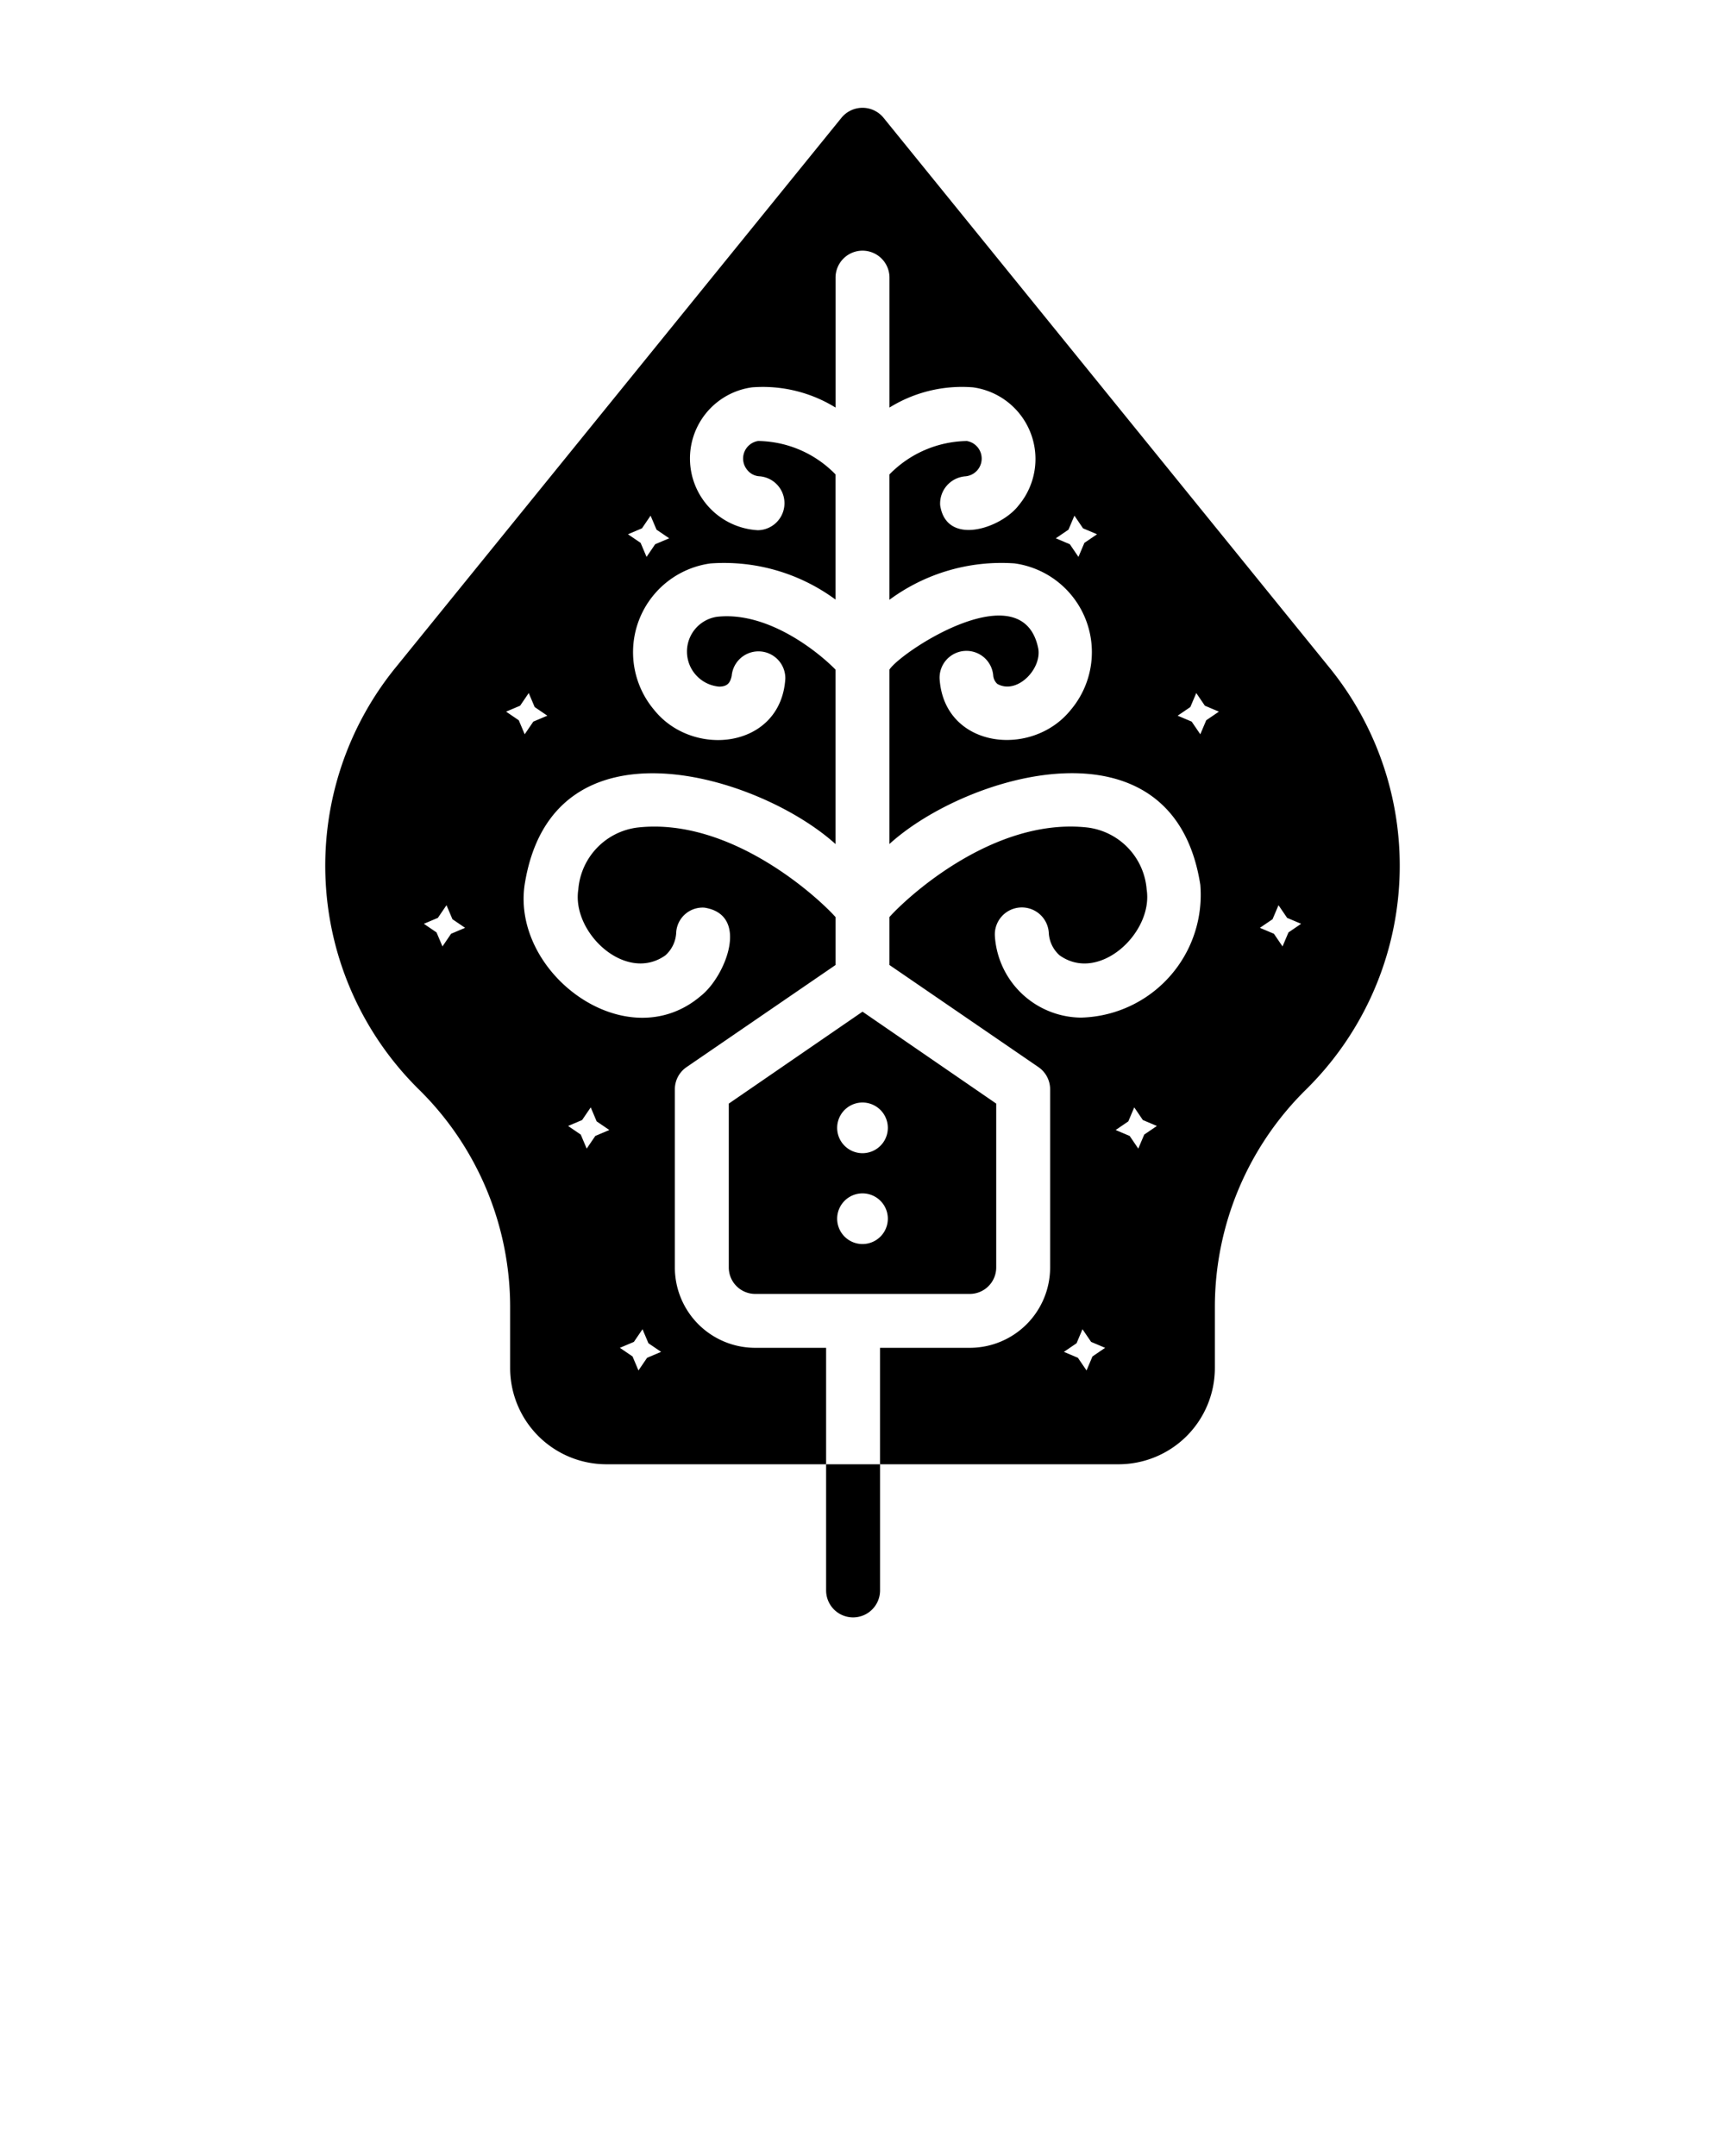 <svg xmlns="http://www.w3.org/2000/svg" data-name="glyph" viewBox="0 0 64 80" x="0px" y="0px"><title>1</title><path d="M49.294,24.735,32.78,4.37a1.007,1.007,0,0,0-1.56,0L14.706,24.735a11.659,11.659,0,0,0,.88,15.734,11.33,11.33,0,0,1,3.341,8.002v2.291A3.573,3.573,0,0,0,22.498,54.333h8.152V50.012H28.019a2.982,2.982,0,0,1-2.981-2.981v-6.612a.997.997,0,0,1,.43-.82l5.531-3.791V34.028c-.68-.76-3.911-3.711-7.352-3.321a2.515,2.515,0,0,0-2.191,2.301c-.251,1.596,1.759,3.485,3.231,2.441a1.198,1.198,0,0,0,.4-.83.982.982,0,0,1,1.05-.94c1.7.269.774,2.555-.13,3.271-2.752,2.353-7.03-.811-6.542-4.121,1.017-6.45,8.719-4.055,11.533-1.51l0-6.472c-.55-.57-2.461-2.181-4.401-1.96a1.305,1.305,0,0,0,.09,2.591c.286-.005.403-.123.46-.4a.997.997,0,0,1,1.99.1c-.158,2.593-3.425,2.972-4.871,1.16a3.324,3.324,0,0,1,2.091-5.431,6.97,6.97,0,0,1,4.641,1.34V17.603A4.075,4.075,0,0,0,28.129,16.363a.659.659,0,0,0-.4,1.08.622.622,0,0,0,.45.23A1.002,1.002,0,0,1,28.119,19.674a2.665,2.665,0,0,1-.22-5.301,5.137,5.137,0,0,1,3.101.75V10.302a1,1,0,0,1,2.001,0v4.821a5.103,5.103,0,0,1,3.101-.75,2.684,2.684,0,0,1,1.69,4.381c-.659.859-2.684,1.529-2.911-.01a1.014,1.014,0,0,1,.94-1.07.661.661,0,0,0,.05-1.31,4.096,4.096,0,0,0-2.871,1.24v4.651a6.99,6.99,0,0,1,4.641-1.35,3.324,3.324,0,0,1,2.09,5.431c-1.447,1.81-4.712,1.432-4.871-1.16a.997.997,0,0,1,1.991-.1.47.47,0,0,0,.15.3c.727.411,1.654-.547,1.52-1.31-.573-2.874-5.105.12-5.521.78L33,31.317c2.82-2.573,10.526-4.917,11.533,1.511A4.554,4.554,0,0,1,40.102,37.759a3.234,3.234,0,0,1-3.191-3.031,1.002,1.002,0,0,1,2.001-.11,1.197,1.197,0,0,0,.4.83c1.468,1.049,3.482-.847,3.231-2.441a2.515,2.515,0,0,0-2.191-2.301c-3.461-.39-6.672,2.561-7.352,3.321v1.78l5.531,3.791a.997.997,0,0,1,.43.82v6.612A2.982,2.982,0,0,1,35.981,50.012H32.65V54.333h8.852a3.573,3.573,0,0,0,3.571-3.571V48.471a11.33,11.33,0,0,1,3.341-8.002A11.659,11.659,0,0,0,49.294,24.735ZM23.518,49.792l.32-.47.22.52.47.32L24.008,50.382l-.32.47-.22-.52-.47-.32Zm-1.921-8.232.32-.47.22.52.47.32-.52.22-.32.47-.22-.52-.47-.32Zm-4.861-6.912L16.416,35.118l-.22-.52-.47-.32.52-.22.32-.47.22.52.47.32Zm3.051-7.872-.32.47-.22-.52-.47-.32.52-.22.32-.47.22.52.47.32ZM24.308,20.194l-.32.47-.22-.52-.47-.32.52-.22.32-.47.22.52.47.32Zm15.924-.05-.22.52-.32-.47-.52-.22L39.642,19.654l.22-.52.32.47.52.22ZM40.532,50.332l-.22.52-.32-.47-.52-.22.47-.32.22-.52.32.47.52.22Zm1.92-8.232-.22.52-.32-.47-.52-.22.47-.32.22-.52.32.47.52.22Zm2.301-15.374-.22.52-.32-.47-.52-.22.47-.32.22-.52.32.47.52.22Zm3.051,7.872-.22.52-.32-.47-.52-.22.47-.32.22-.52.32.47.52.22Z"/><path d="M30.65,59.014a1,1,0,0,0,2.001-0V54.333H30.65Z"/><path d="M36.961,47.031V40.95L32,37.539l-4.961,3.411v6.082a.982.982,0,0,0,.98.98h7.962A.982.982,0,0,0,36.961,47.031ZM32,46.161a.94.94,0,0,1,0-1.88A.94.94,0,0,1,32,46.161ZM32,42.79a.94.94,0,0,1,0-1.88A.94.94,0,0,1,32,42.79Z"/></svg>